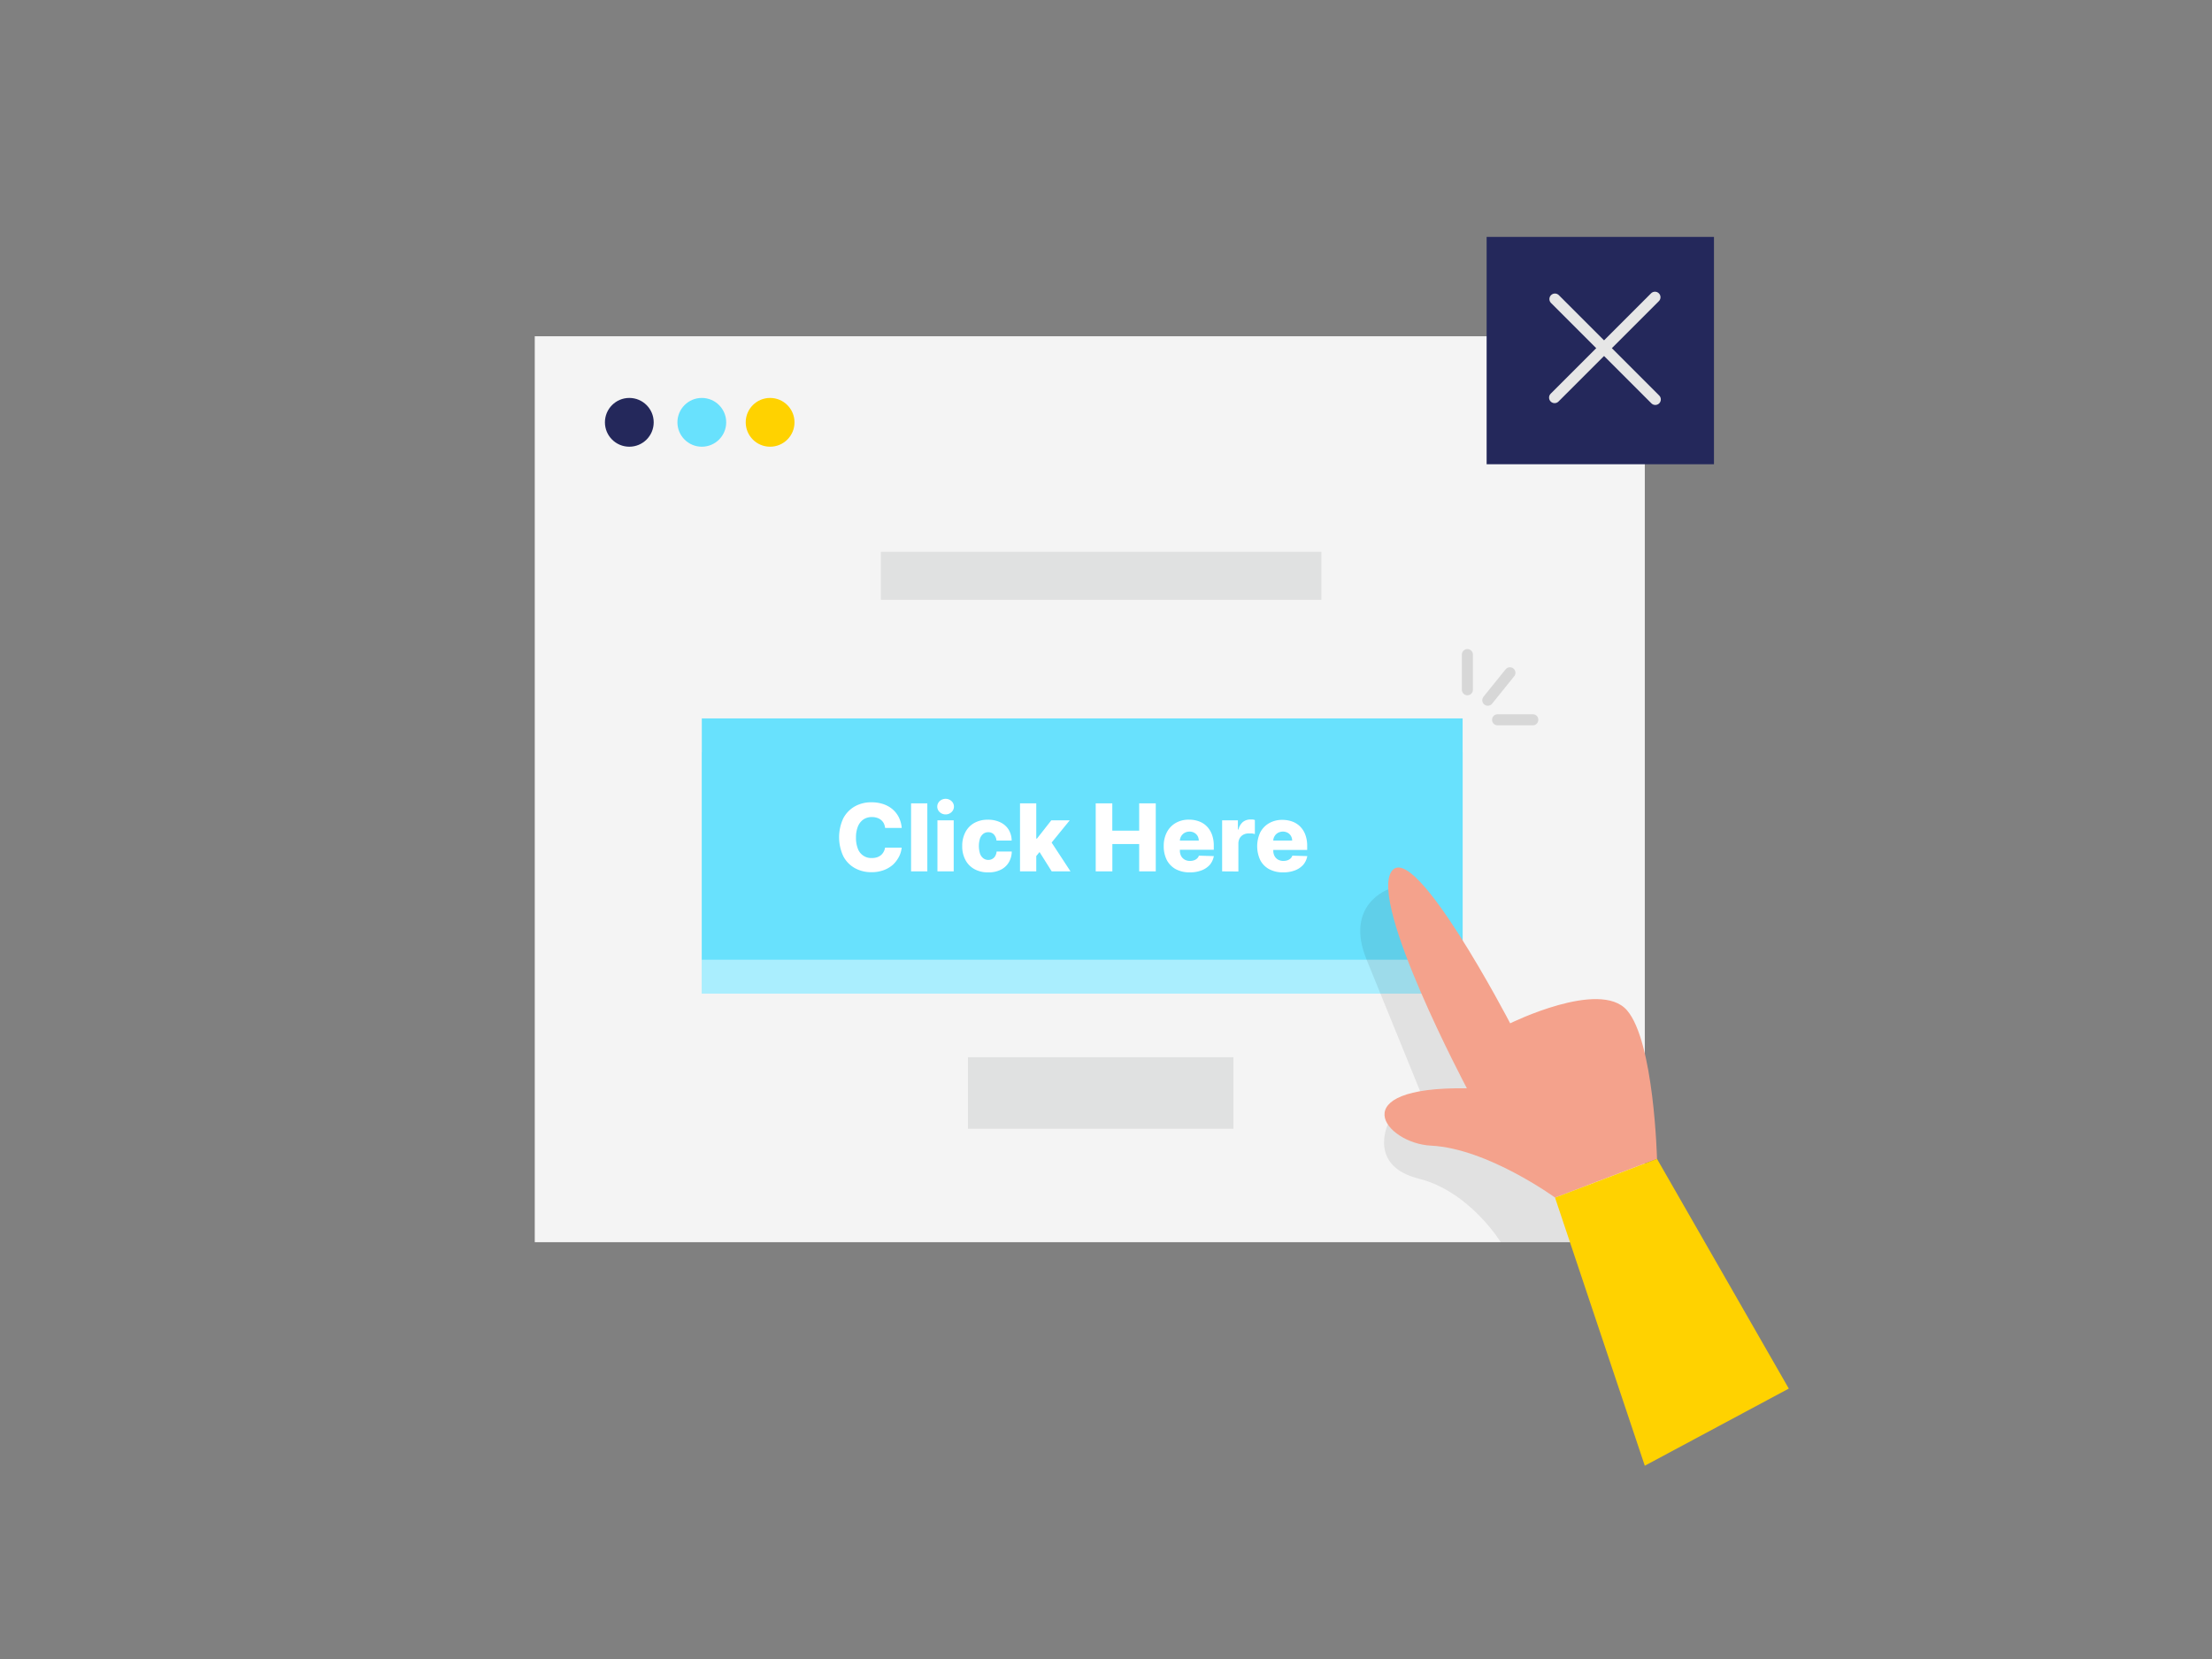 <svg id="Layer_1" data-name="Layer 1" xmlns="http://www.w3.org/2000/svg" viewBox="0 0 400 300"><rect x="0" y="0" width="400" height="300" fill="#808080" stroke="none"/><rect x="96.72" y="60.81" width="200.71" height="163.81" fill="#e6e6e6"/><rect x="96.72" y="60.81" width="200.71" height="163.81" fill="#fff" opacity="0.56"/><circle cx="113.8" cy="76.37" r="4.41" fill="#24285b"/><rect x="126.91" y="136.04" width="137.58" height="43.64" fill="#68e1fd"/><rect x="126.91" y="136.04" width="137.58" height="43.64" fill="#fff" opacity="0.44"/><circle cx="126.91" cy="76.37" r="4.41" fill="#68e1fd"/><circle cx="139.26" cy="76.37" r="4.41" fill="#ffd200"/><rect x="126.91" y="129.91" width="137.58" height="43.64" fill="#68e1fd"/><path d="M251.05,160.82s-8,2.76-3.92,12.73,11.74,28.87,11.74,28.87l-7.9.92s-3.59,7.5,5.6,9.8,14.81,11.48,14.81,11.48h17.36l-3.31-18.37s-19.66-25.31-20.94-26.57S251.05,160.82,251.05,160.82Z" opacity="0.08"/><path d="M163.06,149.72h-3a2.76,2.76,0,0,0-.24-.83,2.06,2.06,0,0,0-1.22-1,2.73,2.73,0,0,0-.92-.14,2.68,2.68,0,0,0-1.54.43,2.83,2.83,0,0,0-1,1.27,5.21,5.21,0,0,0-.35,2,5.31,5.31,0,0,0,.35,2.05,2.56,2.56,0,0,0,2.51,1.66,3.16,3.16,0,0,0,.9-.12,2.28,2.28,0,0,0,.71-.37,2,2,0,0,0,.51-.6,2.25,2.25,0,0,0,.28-.79h3a4.56,4.56,0,0,1-.47,1.61,5.54,5.54,0,0,1-1.08,1.45,5.2,5.2,0,0,1-1.67,1,6.24,6.24,0,0,1-2.25.38,6.05,6.05,0,0,1-3-.74,5.23,5.23,0,0,1-2.08-2.14,8.12,8.12,0,0,1,0-6.88,5.37,5.37,0,0,1,2.1-2.15,6,6,0,0,1,3-.73,6.56,6.56,0,0,1,2.07.31,5.07,5.07,0,0,1,1.67.9,4.62,4.62,0,0,1,1.17,1.45A5.27,5.27,0,0,1,163.06,149.72Z" fill="#fff"/><path d="M167.69,145.27v12.3h-2.94v-12.3Z" fill="#fff"/><path d="M171,147.27a1.54,1.54,0,0,1-1.07-.41,1.35,1.35,0,0,1,0-2,1.59,1.59,0,0,1,2.13,0,1.35,1.35,0,0,1,0,2A1.51,1.51,0,0,1,171,147.27Zm-1.48,10.3v-9.23h2.94v9.23Z" fill="#fff"/><path d="M178.66,157.75a4.92,4.92,0,0,1-2.5-.61,4,4,0,0,1-1.6-1.67A5.18,5.18,0,0,1,174,153a5.32,5.32,0,0,1,.56-2.49,4.05,4.05,0,0,1,1.6-1.68,4.94,4.94,0,0,1,2.49-.6,5.06,5.06,0,0,1,2.24.47,3.56,3.56,0,0,1,1.49,1.3,3.86,3.86,0,0,1,.56,2H180.2a1.9,1.9,0,0,0-.48-1.11,1.35,1.35,0,0,0-1-.4,1.48,1.48,0,0,0-.9.28,1.86,1.86,0,0,0-.6.84,4.64,4.64,0,0,0,0,2.76,1.86,1.86,0,0,0,.6.84,1.49,1.49,0,0,0,.9.29,1.43,1.43,0,0,0,.72-.18,1.34,1.34,0,0,0,.52-.51,2,2,0,0,0,.26-.83h2.74a3.93,3.93,0,0,1-.56,2,3.46,3.46,0,0,1-1.48,1.32A4.87,4.87,0,0,1,178.66,157.75Z" fill="#fff"/><path d="M184.45,157.57v-12.3h2.94v12.3Zm2.65-2.42v-3.5h.41l2.6-3.31h3.33l-3.86,4.74h-.78Zm3.08,2.42-2.41-3.83,1.93-2.09,3.88,5.92Z" fill="#fff"/><path d="M198.14,157.57v-12.3h3v4.94H206v-4.94h3v12.3h-3v-4.94h-4.85v4.94Z" fill="#fff"/><path d="M215.11,157.75a5.19,5.19,0,0,1-2.5-.58,4,4,0,0,1-1.61-1.64,5.44,5.44,0,0,1-.56-2.54,5.27,5.27,0,0,1,.57-2.5,4.13,4.13,0,0,1,1.59-1.67,4.7,4.7,0,0,1,2.42-.6,5.15,5.15,0,0,1,1.8.31,3.85,3.85,0,0,1,1.42.91,4.18,4.18,0,0,1,.92,1.48,5.69,5.69,0,0,1,.33,2v.74h-8V152h5.29a1.74,1.74,0,0,0-.22-.83,1.59,1.59,0,0,0-.6-.58,1.71,1.71,0,0,0-.86-.21,1.82,1.82,0,0,0-.88.22,1.7,1.7,0,0,0-.62.6,1.72,1.72,0,0,0-.24.85v1.73a2.07,2.07,0,0,0,.22,1,1.67,1.67,0,0,0,.63.66,1.9,1.9,0,0,0,1,.24,2.19,2.19,0,0,0,.7-.11,1.56,1.56,0,0,0,.55-.32,1.24,1.24,0,0,0,.34-.52l2.7.08a3.43,3.43,0,0,1-.73,1.58,3.88,3.88,0,0,1-1.49,1A5.79,5.79,0,0,1,215.11,157.75Z" fill="#fff"/><path d="M221,157.57v-9.23h2.85V150h.1a2.55,2.55,0,0,1,.82-1.37,2.15,2.15,0,0,1,1.33-.44l.42,0a2.15,2.15,0,0,1,.4.09v2.55a2.7,2.7,0,0,0-.55-.12c-.22,0-.42,0-.6,0a2,2,0,0,0-.94.23,1.72,1.72,0,0,0-.66.65,2,2,0,0,0-.23,1v5Z" fill="#fff"/><path d="M232,157.75a5.16,5.16,0,0,1-2.5-.58,3.92,3.92,0,0,1-1.61-1.64,5.95,5.95,0,0,1,0-5,4.15,4.15,0,0,1,1.6-1.67,4.7,4.7,0,0,1,2.42-.6,5.19,5.19,0,0,1,1.8.31,3.81,3.81,0,0,1,1.41.91,4.06,4.06,0,0,1,.93,1.48,5.69,5.69,0,0,1,.33,2v.74h-8V152h5.28a1.54,1.54,0,0,0-.22-.83,1.5,1.5,0,0,0-.59-.58,1.74,1.74,0,0,0-.86-.21,1.89,1.89,0,0,0-.89.22,1.67,1.67,0,0,0-.61.6,1.53,1.53,0,0,0-.24.85v1.73a2.07,2.07,0,0,0,.22,1,1.67,1.67,0,0,0,.63.66,1.89,1.89,0,0,0,1,.24,2.25,2.25,0,0,0,.71-.11,1.66,1.66,0,0,0,.55-.32,1.35,1.35,0,0,0,.34-.52l2.7.08a3.35,3.35,0,0,1-.74,1.58,3.8,3.8,0,0,1-1.49,1A5.77,5.77,0,0,1,232,157.75Z" fill="#fff"/><path d="M265.26,196.8s-17.71-33.35-13.62-39.23,21.45,27.48,21.45,27.48,16.17-8,21.1-2.38,5.45,26.89,5.45,26.89l-18.44,7s-12.2-8.88-22.41-9.39C250.43,206.76,242.53,196.46,265.26,196.8Z" fill="#f4a28c"/><polygon points="281.2 216.57 297.43 265.05 323.47 251.1 299.64 209.56 281.2 216.57" fill="#ffd200"/><rect x="268.83" y="42.84" width="41.11" height="41.11" fill="#24285b"/><line x1="299.27" y1="53.75" x2="281.12" y2="71.9" fill="none" stroke="#e6e6e6" stroke-linecap="round" stroke-linejoin="round" stroke-width="2"/><line x1="299.33" y1="72.23" x2="281.18" y2="54.08" fill="none" stroke="#e6e6e6" stroke-linecap="round" stroke-linejoin="round" stroke-width="2"/><line x1="265.35" y1="124.73" x2="265.35" y2="118.37" fill="none" opacity="0.12" stroke-linecap="round" stroke-linejoin="round" stroke-width="2" stroke="#000"/><line x1="270.81" y1="130.16" x2="277.18" y2="130.16" fill="none" opacity="0.12" stroke-linecap="round" stroke-linejoin="round" stroke-width="2" stroke="#000"/><line x1="269.04" y1="126.62" x2="273.04" y2="121.66" fill="none" opacity="0.12" stroke-linecap="round" stroke-linejoin="round" stroke-width="2" stroke="#000"/><rect x="175.04" y="191.18" width="48" height="12.94" fill="#c7c9c9" opacity="0.44"/><rect x="159.29" y="99.78" width="79.66" height="8.68" fill="#c7c9c9" opacity="0.44"/></svg>